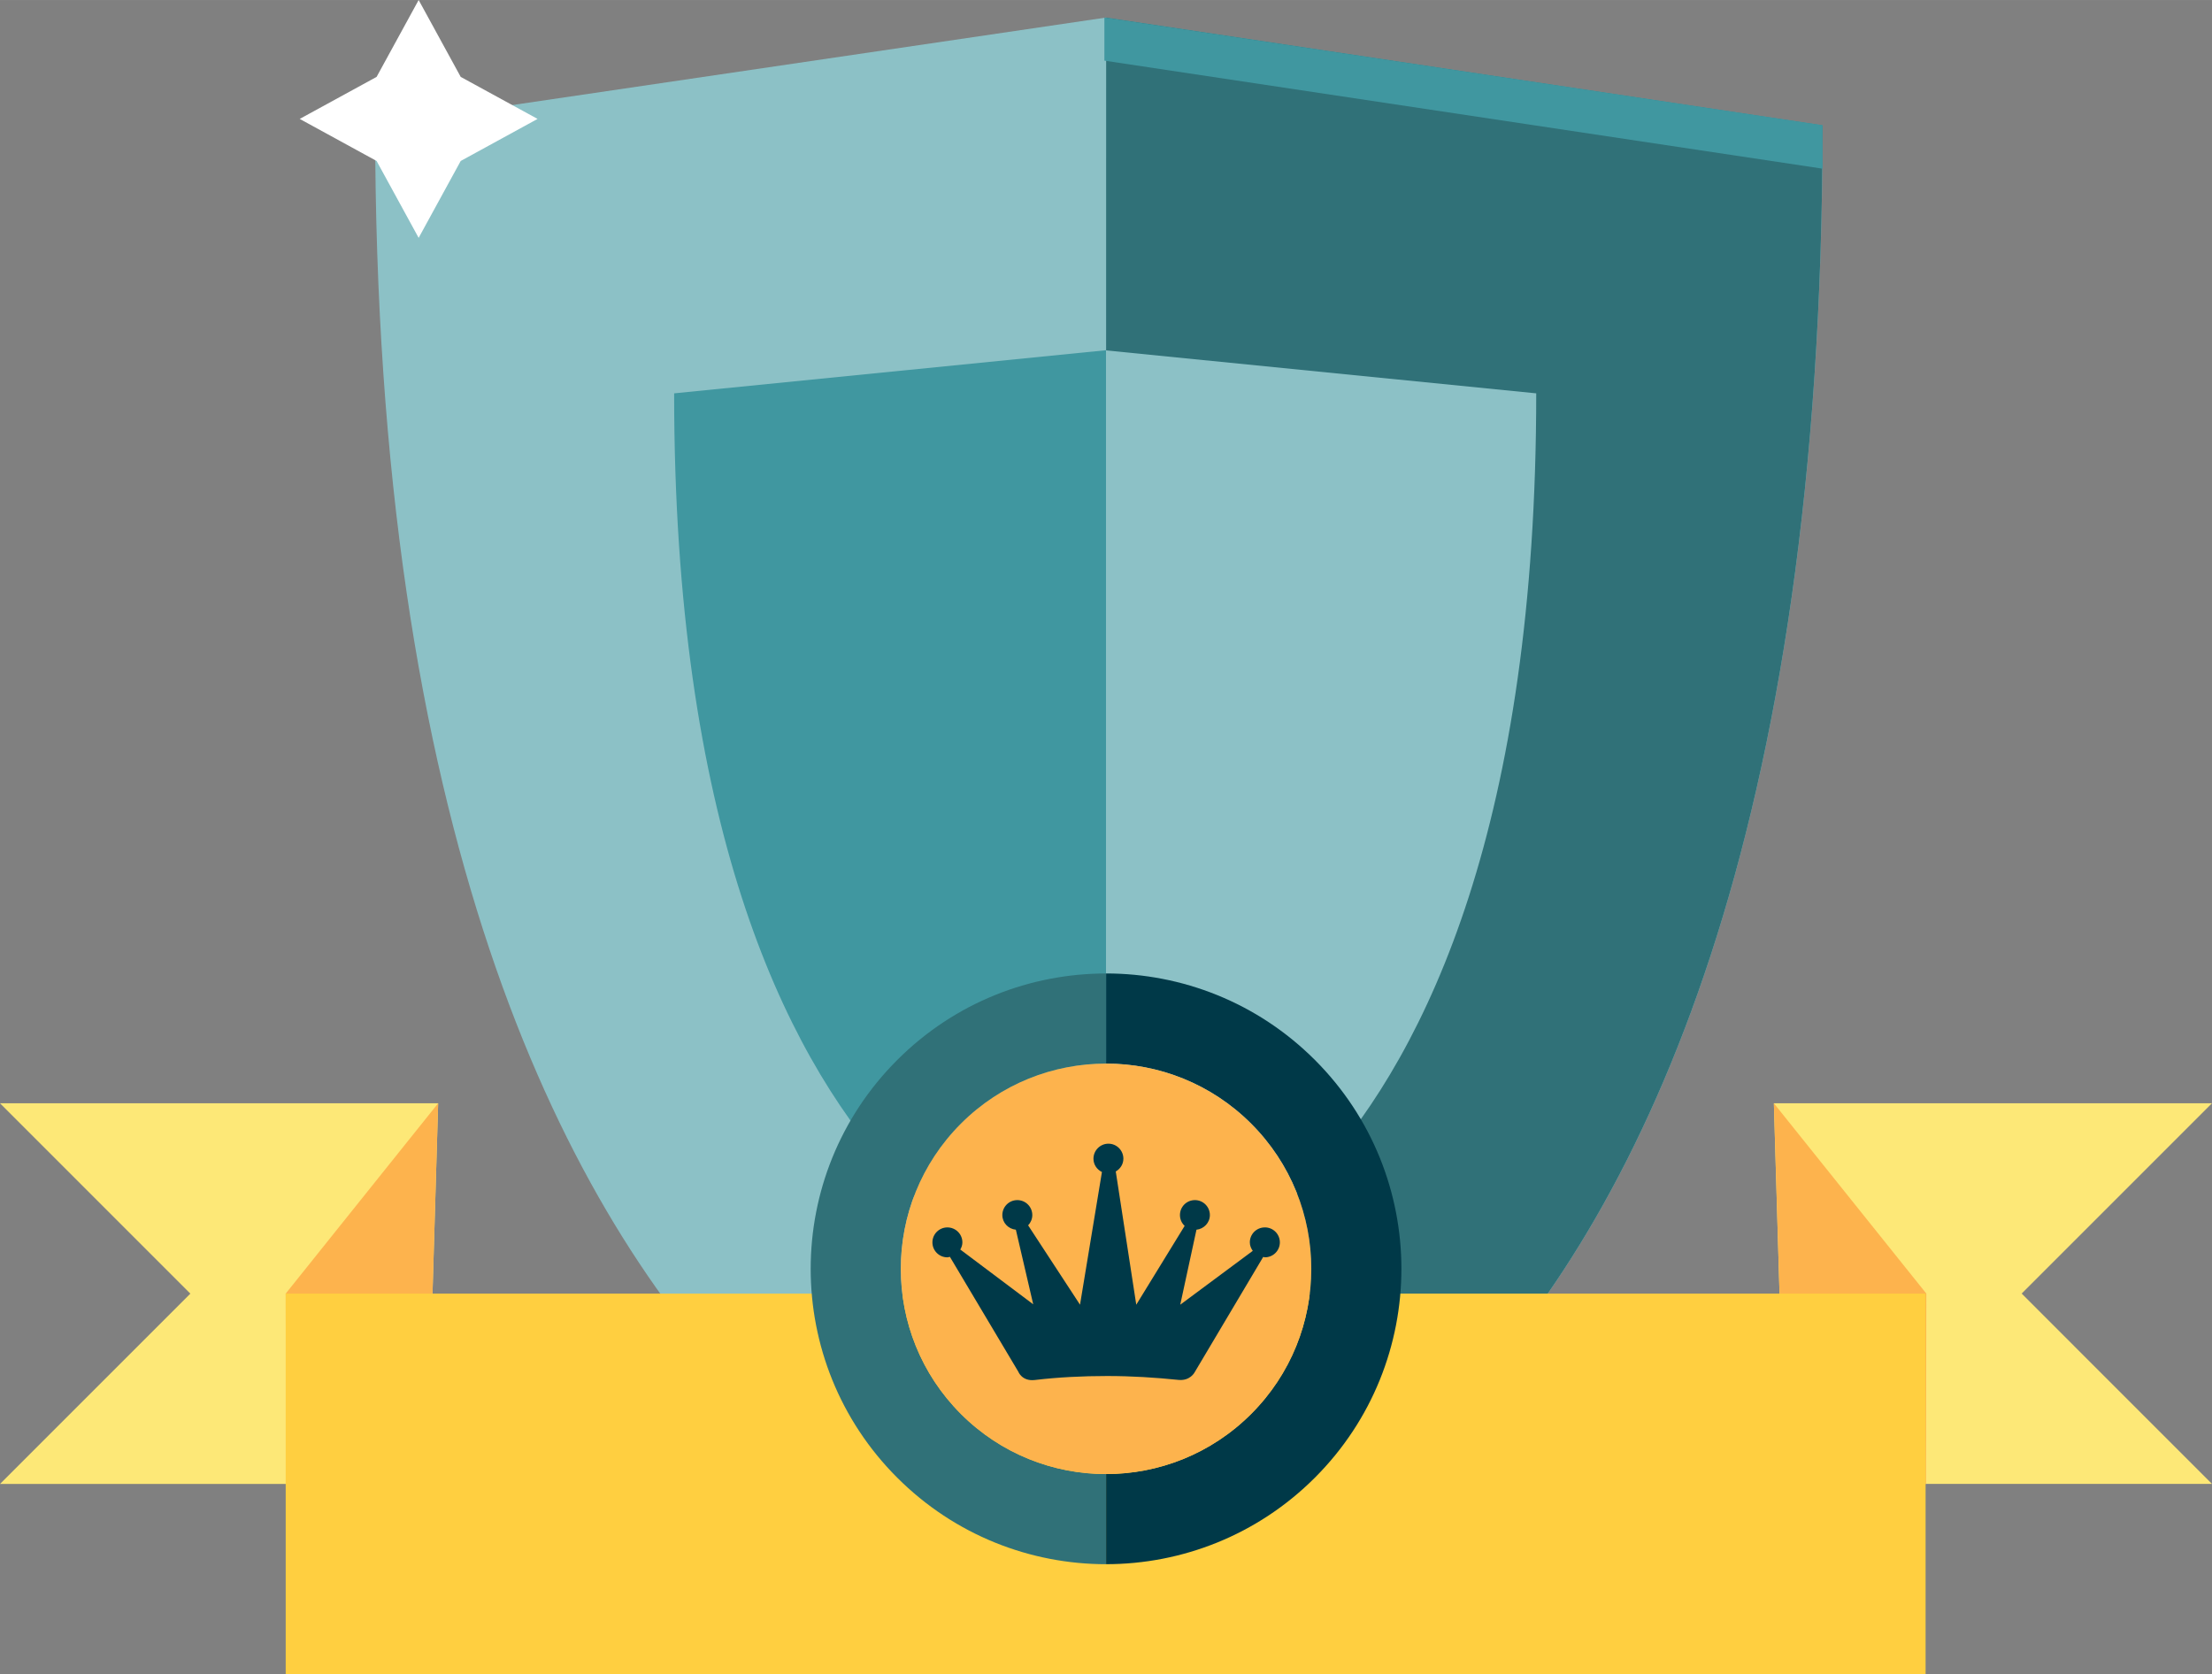 <?xml version="1.0" encoding="UTF-8" standalone="no"?>
<!-- Created with Inkscape (http://www.inkscape.org/) -->

<svg
   xmlns:dc="http://purl.org/dc/elements/1.1/"
   xmlns:cc="http://creativecommons.org/ns#"
   xmlns:rdf="http://www.w3.org/1999/02/22-rdf-syntax-ns#"
   xmlns:svg="http://www.w3.org/2000/svg"
   xmlns="http://www.w3.org/2000/svg"
   xmlns:sodipodi="http://sodipodi.sourceforge.net/DTD/sodipodi-0.dtd"
   xmlns:inkscape="http://www.inkscape.org/namespaces/inkscape"
   width="28.205mm"
   height="21.349mm"
   viewBox="0 0 99.94 75.645"
   id="svg5400"
   version="1.1"
   inkscape:version="0.91 r13725"
   sodipodi:docname="trophy_12.svg">
  <rect x="0" y="0" width="99.94" height="75.645" fill="#808080" stroke="none"/>
  <defs
     id="defs5402" />
  <sodipodi:namedview
     id="base"
     pagecolor="#ffffff"
     bordercolor="#666666"
     borderopacity="1.0"
     inkscape:pageopacity="0.0"
     inkscape:pageshadow="2"
     inkscape:zoom="2.8"
     inkscape:cx="54.318369"
     inkscape:cy="14.997022"
     inkscape:document-units="px"
     inkscape:current-layer="layer1"
     showgrid="false"
     fit-margin-top="0"
     fit-margin-left="0"
     fit-margin-right="0"
     fit-margin-bottom="0"
     inkscape:window-width="1920"
     inkscape:window-height="1159"
     inkscape:window-x="1920"
     inkscape:window-y="24"
     inkscape:window-maximized="0" />
  <g
     inkscape:label="Layer 1"
     inkscape:groupmode="layer"
     id="layer1"
     transform="translate(37.613,-945.549)">
    <path
       inkscape:connector-curvature="0"
       id="path596"
       style="display:inline;fill:#8cc1c6;fill-opacity:1;fill-rule:nonzero;stroke:none"
       d="m 12.357,1018.067 c 0,0 -33.021,-3.419 -33.021,-66.859 l 33.021,-4.867 32.374,4.867 c 0,64.168 -32.374,66.859 -32.374,66.859" />
    <path
       inkscape:connector-curvature="0"
       id="path598"
       style="display:inline;fill:#307178;fill-opacity:1;fill-rule:nonzero;stroke:none"
       d="m 12.357,1018.067 0.007,-71.726 32.366,4.867 c 0,64.168 -32.374,66.859 -32.374,66.859" />
    <path
       inkscape:connector-curvature="0"
       id="path600"
       style="display:inline;fill:#4097a0;fill-opacity:1;fill-rule:nonzero;stroke:none"
       d="m 44.731,953.169 -32.447,-4.881 0,-1.948 32.447,4.867 0,1.961" />
    <path
       inkscape:connector-curvature="0"
       id="path602"
       style="display:inline;fill:#8cc1c6;fill-opacity:1;fill-rule:nonzero;stroke:none"
       d="m 12.284,1004.498 0,-43.126 19.511,1.948 c 0,38.681 -19.511,41.179 -19.511,41.179" />
    <path
       inkscape:connector-curvature="0"
       id="path604"
       style="display:inline;fill:#4097a0;fill-opacity:1;fill-rule:nonzero;stroke:none"
       d="m 12.357,1004.498 0,-43.126 -19.512,1.948 c 0,38.681 19.512,41.179 19.512,41.179" />
    <path
       inkscape:connector-curvature="0"
       id="path606"
       style="display:inline;fill:#fde877;fill-opacity:1;fill-rule:nonzero;stroke:none"
       d="m -37.613,1012.596 8.6,-8.599 0,0 -8.6,-8.601 19.796,0 -0.51,17.2 -19.286,0" />
    <path
       inkscape:connector-curvature="0"
       id="path608"
       style="display:inline;fill:#fdb34d;fill-opacity:1;fill-rule:nonzero;stroke:none"
       d="m -17.816,995.395 -6.889,8.601 0.018,8.599 6.361,0 0.51,-17.2" />
    <path
       inkscape:connector-curvature="0"
       id="path610"
       style="display:inline;fill:#fde877;fill-opacity:1;fill-rule:nonzero;stroke:none"
       d="m 62.327,1012.594 -8.599,-8.6 0,0 8.599,-8.599 -19.796,0 0.512,17.199 19.284,0" />
    <path
       inkscape:connector-curvature="0"
       id="path612"
       style="display:inline;fill:#fdb34d;fill-opacity:1;fill-rule:nonzero;stroke:none"
       d="m 42.531,995.395 6.889,8.599 -0.016,8.601 -6.36,0 -0.512,-17.199" />
    <path
       inkscape:connector-curvature="0"
       id="path614"
       style="display:inline;fill:#ffcf40;fill-opacity:1;fill-rule:nonzero;stroke:none"
       d="m -24.705,1021.194 74.092,0 0,-17.198 -74.092,0 0,17.198 z" />
    <path
       inkscape:connector-curvature="0"
       id="path616"
       style="display:inline;fill:#307178;fill-opacity:1;fill-rule:nonzero;stroke:none"
       d="m 5.802,1009.433 c -3.621,-3.621 -3.621,-9.494 0,-13.116 1.809,-1.81 4.183,-2.714 6.559,-2.714 l 0,-4.071 c -3.415,0 -6.832,1.302 -9.437,3.909 -5.213,5.21 -5.213,13.66 0,18.871 2.605,2.605 6.022,3.91 9.437,3.91 l 0,-4.072 c -2.376,0 -4.75,-0.907 -6.559,-2.716" />
    <path
       inkscape:connector-curvature="0"
       id="path618"
       style="display:inline;fill:#003948;fill-opacity:1;fill-rule:nonzero;stroke:none"
       d="m 12.361,989.532 0,4.071 c 2.373,0 4.745,0.904 6.554,2.714 3.623,3.623 3.623,9.495 0,13.116 -1.809,1.809 -4.181,2.716 -6.554,2.716 l 0,4.072 c 3.414,0 6.83,-1.305 9.435,-3.91 5.21,-5.211 5.21,-13.661 0,-18.871 -2.605,-2.606 -6.021,-3.909 -9.435,-3.909" />
    <path
       inkscape:connector-curvature="0"
       id="path620"
       style="display:inline;fill:#fdb34d;fill-opacity:1;fill-rule:nonzero;stroke:none"
       d="m 18.915,996.317 c -1.809,-1.81 -4.181,-2.714 -6.554,-2.714 -2.376,0 -4.75,0.904 -6.559,2.714 -3.621,3.623 -3.621,9.495 0,13.116 1.809,1.809 4.183,2.716 6.559,2.716 2.373,0 4.745,-0.907 6.554,-2.716 3.623,-3.621 3.623,-9.494 0,-13.116" />
    <path
       inkscape:connector-curvature="0"
       id="path622"
       style="display:inline;fill:#003948;fill-opacity:1;fill-rule:nonzero;stroke:none"
       d="m 19.532,1001.005 c -0.375,0 -0.677,0.303 -0.677,0.676 0,0.145 0.055,0.271 0.133,0.383 l -3.277,2.433 0.733,-3.388 c 0.336,-0.036 0.606,-0.315 0.606,-0.662 0,-0.374 -0.304,-0.676 -0.675,-0.676 -0.378,0 -0.677,0.302 -0.677,0.676 0,0.194 0.081,0.365 0.212,0.489 l -2.186,3.561 -0.926,-6.02 c 0.203,-0.116 0.344,-0.328 0.344,-0.576 0,-0.375 -0.302,-0.679 -0.676,-0.679 -0.371,0 -0.676,0.304 -0.676,0.679 0,0.268 0.159,0.491 0.383,0.601 l -0.99,5.995 -2.344,-3.585 c 0.114,-0.122 0.188,-0.285 0.188,-0.465 0,-0.374 -0.304,-0.676 -0.677,-0.676 -0.374,0 -0.677,0.302 -0.677,0.676 0,0.35 0.27,0.627 0.611,0.662 l 0.784,3.37 -3.295,-2.475 c 0.058,-0.095 0.095,-0.203 0.095,-0.323 0,-0.374 -0.304,-0.676 -0.679,-0.676 -0.371,0 -0.675,0.303 -0.675,0.676 0,0.375 0.304,0.676 0.675,0.676 0.043,0 0.079,-0.017 0.115,-0.023 l 3.091,5.19 c 0,0 0.166,0.445 0.749,0.375 1.046,-0.124 2.14,-0.18 3.267,-0.18 1.109,0 2.185,0.069 3.216,0.175 0.526,0.055 0.729,-0.334 0.729,-0.334 l 3.103,-5.221 c 0.028,0 0.051,0.017 0.077,0.017 0.372,0 0.676,-0.301 0.676,-0.676 0,-0.374 -0.304,-0.676 -0.676,-0.676" />
    <path
       inkscape:connector-curvature="0"
       id="path624"
       style="display:inline;fill:#ffffff;fill-opacity:1;fill-rule:nonzero;stroke:none"
       d="m -16.798,949.022 3.473,1.899 -3.473,1.9 -1.9,3.474 -1.9,-3.474 -3.474,-1.9 3.474,-1.899 1.9,-3.473 1.9,3.473" />
  </g>
</svg>
